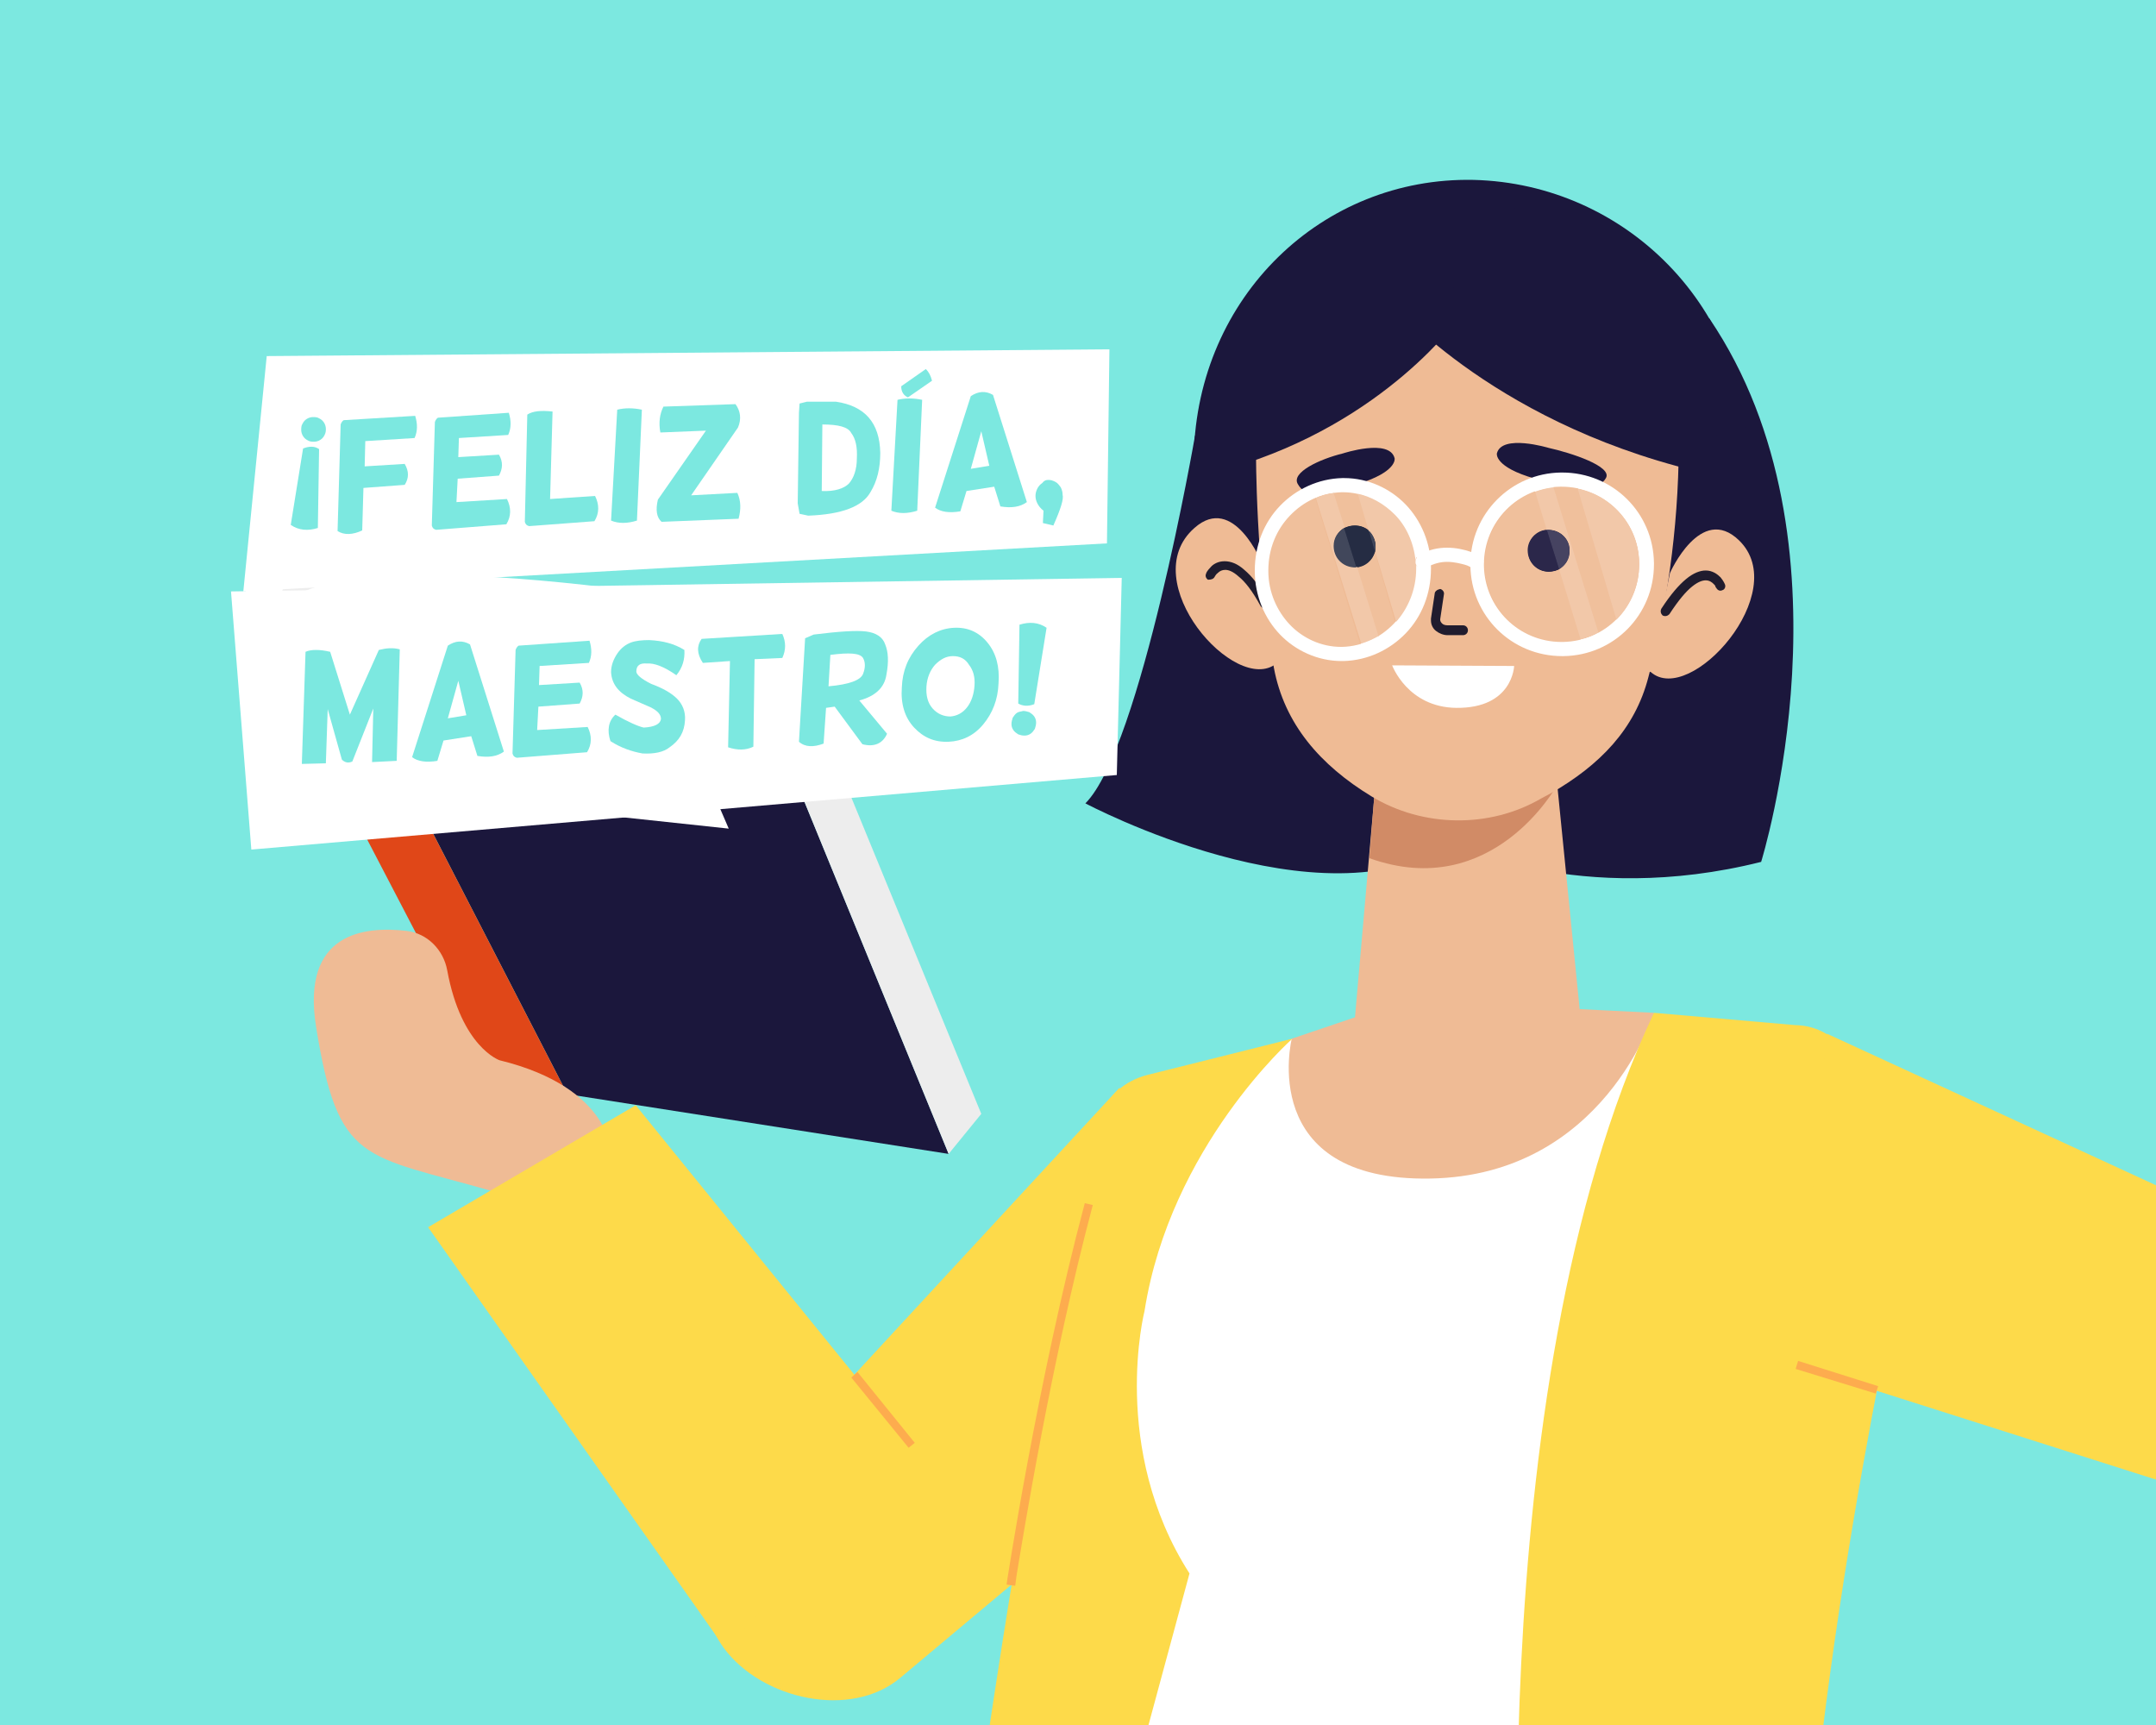 <?xml version="1.0" encoding="utf-8"?>
<!-- Generator: Adobe Illustrator 24.0.2, SVG Export Plug-In . SVG Version: 6.00 Build 0)  -->
<svg version="1.1" id="Capa_1" xmlns="http://www.w3.org/2000/svg" xmlns:xlink="http://www.w3.org/1999/xlink" x="0px" y="0px"
	 viewBox="0 0 350 280" style="enable-background:new 0 0 350 280;" xml:space="preserve">
<rect x="0" y="0" width="350" height="280" fill="#333333" stroke="none"/>
<style type="text/css">
	.st0{fill:#7CE8E0;}
	.st1{clip-path:url(#SVGID_2_);fill:#FDDA4A;}
	.st2{clip-path:url(#SVGID_2_);fill:#EDEDED;}
	.st3{clip-path:url(#SVGID_2_);fill:#FFFFFF;}
	.st4{clip-path:url(#SVGID_2_);fill:#1B173C;}
	.st5{clip-path:url(#SVGID_2_);fill:#E04718;}
	.st6{clip-path:url(#SVGID_2_);fill:#EFBB95;}
	.st7{clip-path:url(#SVGID_2_);fill:#FDAC4E;}
	.st8{clip-path:url(#SVGID_2_);fill:#D18B66;}
	.st9{clip-path:url(#SVGID_2_);fill:#201C2E;}
	.st10{clip-path:url(#SVGID_2_);fill:#141C35;}
	.st11{clip-path:url(#SVGID_2_);fill:#F0C09C;}
	.st12{clip-path:url(#SVGID_2_);fill:#2B274A;}
	.st13{clip-path:url(#SVGID_2_);fill:#252C43;}
	.st14{clip-path:url(#SVGID_2_);fill:#F2C8A9;}
	.st15{clip-path:url(#SVGID_2_);fill:#464361;}
	.st16{clip-path:url(#SVGID_2_);fill:#41475B;}
	.st17{fill:#FFFFFF;}
</style>
<g>
	<polyline class="st0" points="0,0 350,0 350,280 0,280 0,0 	"/>
	<g>
		<defs>
			<polyline id="SVGID_1_" points="0,0 350,0 350,280 0,280 0,0 			"/>
		</defs>
		<clipPath id="SVGID_2_">
			<use xlink:href="#SVGID_1_"  style="overflow:visible;"/>
		</clipPath>
		<path class="st1" d="M224.5,206.7l-78.3,65.6c-8,6.8-22.5,3.6-28.7-4.8c-4.9-6.8-4.6-16,0.9-22.4l63.3-68.5L224.5,206.7z"/>
		<polygon class="st2" points="53.7,61.2 75.4,104.5 44.6,105.8 43.7,92 		"/>
		<polygon class="st3" points="39.5,97.7 47.7,60.4 53.7,61.2 44.6,101.4 42.1,100.7 		"/>
		<path class="st3" d="M125.9,99.5c0,0-75.2-14.3-81.3,0.6l74.8,8.6l1.2-2.8L125.9,99.5z"/>
		<polygon class="st4" points="120.7,106 154,187.3 92.1,177.6 51.6,99 		"/>
		<path class="st5" d="M51.6,99c0,0-8.6,3.3-12.1-1.3L79.8,175c0,0,4.3,6.2,12.3,2.6L51.6,99z"/>
		<polygon class="st3" points="112.7,121.5 118.3,134.5 80.9,130.5 74.7,117.7 		"/>
		<polygon class="st2" points="120.7,106 125.9,99.5 159.3,180.8 154,187.3 		"/>
		<path class="st6" d="M99.3,187.5c0,0,0.2-10.9-18.2-15.4c0,0-6.2-2.1-8.5-14.6c-0.6-3.3-3.2-6-6.6-6.4
			c-6.9-0.8-17.1,0.3-14.7,15.5c3.6,22.5,7.6,20.7,28.8,26.8L99.3,187.5z"/>
		<polygon class="st1" points="148,234.6 103.2,179.4 69.5,199.2 117.8,267.7 		"/>
		<polyline class="st7" points="138.2,223.6 147.5,235 148.5,234.2 139.2,222.7 		"/>
		<path class="st1" d="M209.8,168.6l-23.6,5.9c-3.5,0.9-6.6,3.4-7.4,6.9c-12.3,50.9-22.9,132.1-22.9,132.1l45,1.7
			c3.7-47.4,7.9-121.7,14.6-140.6C216.2,172.2,209.3,169.9,209.8,168.6z"/>
		<path class="st7" d="M164.8,257.4c0,0,0.1-0.5,0.2-1.5c1.1-6.7,5.7-35.1,12.4-60.3l-1.3-0.3c-7.7,28.9-12.7,61.9-12.7,61.9
			L164.8,257.4L164.8,257.4z"/>
		<path class="st3" d="M209.8,168.6c0,0-19.8,17.5-24,44.2c0,0-5.7,22.3,7.3,42.6l-13.2,48.8l79.2,12.4l23.6-150.1L209.8,168.6z"/>
		<path class="st4" d="M194,70.7c0,0-8.8,50.7-17.8,59.7c0,0,38.3,20.4,59.5,6.5c0,0,20.7,10.4,50.2,3c0,0,16.2-51.9-8.4-88.2
			L231,50.4L194,70.7"/>
		<path class="st6" d="M256.8,167.4l-4-40c0,0-6.1-0.8-12.6,0.2c-6.5,1-11.5-0.2-11.6,2.8c0,0.1-5.2-4.5-5.2-4.5l-3.6,41.1
			c0,0.5-0.1,0.9-0.2,1.4l37.1,0.2C256.8,168.2,256.8,167.8,256.8,167.4z"/>
		<path class="st6" d="M223.3,164l-13.6,4.6c0,0-5.8,23.2,22.5,22.7c28.2-0.5,36.3-26.9,36.3-26.9l-12-0.6L223.3,164z"/>
		<path class="st8" d="M252.8,127.4c0,0-10.4,19.1-30.5,11.9l1.5-18.9C223.6,121,252.8,127.4,252.8,127.4z"/>
		<path class="st4" d="M283.7,75.9c-0.6,25.7-21.1,46.1-45.8,45.5c-24.7-0.6-44.7-21.8-44.1-47.5c0.6-25.7,20.8-45.2,45.4-44.7
			C264,29.8,284.3,50.2,283.7,75.9"/>
		<path class="st6" d="M272.5,74.8c-0.3,14.2-2.6,26.4-4.9,35.1c-2.2,8.5-7.9,14.3-15.9,18.9l-1.5,0.8c-8.4,4.9-19.2,4.7-27.5-0.3
			l0,0c-8.4-5.1-14.2-11.8-15.9-20.9c-3-16.7-2.9-35.1-2.9-35.1s-2.4-35.9,34.5-34.4C275.5,40.3,272.5,74.8,272.5,74.8"/>
		<path class="st6" d="M207.2,107.7c-6.6,5.3-23.1-13.4-13.3-22c6.4-5.7,11,5.8,11,5.8l0.8,4.8l1.7,9.1l0.4,2.1L207.2,107.7"/>
		<path class="st9" d="M197.2,93.6L197.2,93.6L197.2,93.6L197.2,93.6L197.2,93.6L197.2,93.6c0,0,0.2-0.4,0.5-0.6
			c0.3-0.3,0.7-0.5,1.2-0.5c0.5,0,1.2,0.2,2.2,1.1c1,0.8,2.2,2.3,3.5,4.7c0.2,0.4,0.7,0.5,1,0.3s0.5-0.7,0.3-1
			c-1.4-2.5-2.7-4.1-3.9-5.1c-1.1-1-2.2-1.4-3.2-1.4c-1.1,0-1.9,0.5-2.3,1c-0.5,0.5-0.7,0.9-0.7,1c-0.2,0.4,0,0.8,0.3,1
			C196.6,94.1,197,94,197.2,93.6L197.2,93.6"/>
		<path class="st6" d="M268,109.1c6.4,5.6,23-13,14.3-21.4c-6.2-6-11.2,5.3-11.2,5.3l-1,4.8l-2.1,9.1l-0.5,2L268,109.1z"/>
		<path class="st9" d="M280,94.8c0,0-0.2-0.5-0.7-1.1c-0.5-0.5-1.3-1.1-2.4-1.1c-0.9,0-2,0.4-3.2,1.4c-1.2,1-2.5,2.5-4,4.8
			c-0.2,0.4-0.1,0.8,0.2,1.1c0.4,0.2,0.8,0.1,1.1-0.2c1.5-2.3,2.7-3.7,3.7-4.5c1-0.8,1.7-1,2.2-1c0.6,0,1,0.3,1.3,0.6
			c0.2,0.2,0.3,0.3,0.3,0.5l0.1,0.1l0,0l0,0l0,0v0l0,0l0,0c0.2,0.4,0.6,0.6,1,0.4C280,95.7,280.2,95.2,280,94.8L280,94.8z"/>
		<path class="st4" d="M226.1,49.3c0,0,17.2,20.4,52.5,27.9c0,0,4.4-38.7-31.2-43C247.3,34.2,235.3,29.4,226.1,49.3z"/>
		<path class="st4" d="M237,51.4c0,0-12,17.2-37.3,24.6c0,0-2.7-33.1,32.7-40.5C232.4,35.4,233.1,32.2,237,51.4z"/>
		<path class="st10" d="M223.3,88.8c0,1.9-1.6,3.4-3.5,3.3c-1.9,0-3.4-1.6-3.3-3.5c0-1.9,1.6-3.4,3.5-3.3
			C221.9,85.3,223.4,86.9,223.3,88.8"/>
		<path class="st4" d="M254.8,89.5c0,1.9-1.6,3.4-3.5,3.3c-1.9,0-3.4-1.6-3.3-3.5c0-1.9,1.6-3.4,3.5-3.3
			C253.4,86.1,254.9,87.6,254.8,89.5"/>
		<path class="st9" d="M232.9,96.4l-0.6,4l0,0c0,0.1,0,0.2,0,0.3c0,0.7,0.3,1.3,0.8,1.7c0.5,0.4,1.2,0.7,1.9,0.7l0.1,0l0-0.8l0,0.8
			l2.4,0c0.4,0,0.8-0.3,0.8-0.8c0-0.4-0.3-0.8-0.8-0.8l-2.4,0l0,0l-0.1,0c-0.4,0-0.7-0.1-0.9-0.3c-0.2-0.2-0.3-0.4-0.3-0.6l0-0.1
			l0,0l0.6-4c0.1-0.4-0.2-0.8-0.6-0.9C233.3,95.7,232.9,96,232.9,96.4L232.9,96.4z"/>
		<path class="st4" d="M218,73.6c0,0,7.6-2.5,8.4,0.8c0,0,0.5,2.2-6.1,4.2c-6.6,2-8.5,1.9-9.6,0C209.5,76.7,214.3,74.5,218,73.6"/>
		<path class="st4" d="M251.4,72.7c0,0-7.6-2.3-8.4,0.9c0,0-0.5,2.2,6.2,4.1c6.7,1.9,10.4,1.9,11.5-0.1
			C261.8,75.7,255,73.5,251.4,72.7"/>
		<path class="st3" d="M226,108l19.8,0.1c0,0-0.2,6.9-9.4,6.8C228.5,114.8,226,108,226,108z"/>
		<path class="st11" d="M249.2,79.8c-4.8,1.8-8.2,6.4-8.2,11.8l0,0.2l-0.2,0c0,0,0,0,0,0l0.2,0c0.1,6.9,5.7,12.4,12.6,12.4
			c0,0,0,0,0,0l0.2,0c1,0,2-0.1,2.9-0.4l-3.5-11.4c-0.5,0.3-1.1,0.4-1.7,0.4c0,0-0.1,0-0.1,0c-1.9,0-3.4-1.6-3.3-3.5
			c0-1.8,1.4-3.2,3.1-3.3L249.2,79.8 M253.6,79C253.6,79,253.6,79,253.6,79l-0.2,0c-0.4,0-0.8,0-1.2,0.1l7.3,23.6
			c1.1-0.6,2-1.3,2.9-2.1l-6.3-21.3C255.3,79.1,254.4,79,253.6,79"/>
		<path class="st12" d="M251.1,86c-1.7,0.1-3.1,1.6-3.1,3.3c0,1.9,1.4,3.4,3.3,3.5c0,0,0.1,0,0.1,0c0.6,0,1.2-0.2,1.7-0.4L251.1,86"
			/>
		<path class="st11" d="M223.2,89.6c-0.4,1.3-1.6,2.3-3,2.5l3.5,11.3c1-0.6,1.9-1.3,2.7-2.2c0,0,0.1-0.1,0.1-0.1L223.2,89.6
			 M213.5,80.8c-1.5,0.7-2.9,1.6-4.1,2.9c-2.2,2.3-3.5,5.5-3.5,8.9l0,0.1v0c0,3.4,1.3,6.5,3.5,8.7c2.1,2.2,5.1,3.6,8.3,3.6l0.2,0
			c1,0,2-0.2,2.9-0.4L213.5,80.8 M218.1,79.9l-0.2,0c-0.5,0-1,0-1.4,0.1l1.8,5.7c0.5-0.3,1.1-0.4,1.7-0.4c0,0,0.1,0,0.1,0
			c0.8,0,1.6,0.3,2.2,0.8l-1.8-6.1C219.6,79.9,218.9,79.9,218.1,79.9"/>
		<path class="st13" d="M219.9,85.3c-0.6,0-1.2,0.2-1.7,0.4l2,6.4c1.4-0.1,2.6-1.1,3-2.5l-1-3.5C221.6,85.6,220.8,85.3,219.9,85.3
			C220,85.3,219.9,85.3,219.9,85.3"/>
		<path class="st3" d="M239.8,91.8l-1.1,0c0.1,8.2,6.7,14.7,14.9,14.7l0.2,0c8.2-0.1,14.7-6.7,14.7-14.9l0-0.2v0
			c-0.1-8.2-6.7-14.7-14.9-14.7l-0.2,0c-8.1,0.1-14.7,6.7-14.7,14.9l0,0.2L239.8,91.8l1.1,0l0-0.2c0-6.9,5.5-12.5,12.4-12.6l0.2,0
			c6.9,0,12.5,5.5,12.6,12.4v0l0,0.2c0,6.9-5.5,12.5-12.4,12.6l-0.2,0c-6.9,0-12.5-5.5-12.6-12.4L239.8,91.8"/>
		<path class="st3" d="M204.8,92.7l-1.1,0c0,4,1.6,7.7,4.1,10.3c2.5,2.6,6.1,4.3,10,4.3l0.3,0c3.9-0.1,7.5-1.8,10.1-4.5
			c2.6-2.7,4.1-6.4,4.1-10.5l0-0.1v0c0-4-1.6-7.7-4.1-10.3c-2.5-2.6-6.1-4.3-10-4.3c-0.1,0-0.2,0-0.3,0c-3.9,0.1-7.5,1.8-10.1,4.5
			c-2.6,2.7-4.1,6.4-4.1,10.5l0,0.1v0L204.8,92.7l1.1,0l0-0.1c0-3.5,1.3-6.6,3.5-8.9c2.2-2.3,5.1-3.7,8.4-3.8l0.2,0
			c3.2,0,6.2,1.4,8.3,3.6c2.1,2.2,3.5,5.3,3.5,8.7v0l0,0.1c0,3.5-1.3,6.6-3.5,8.9c-2.2,2.3-5.1,3.7-8.4,3.8l-0.2,0
			c-3.2,0-6.2-1.4-8.3-3.6c-2.1-2.2-3.5-5.3-3.5-8.7v0L204.8,92.7"/>
		<path class="st3" d="M240.3,90.2c-0.1,0-2.4-1.3-5.4-1.3c-1.4,0-3,0.3-4.5,1.2c-0.5,0.3-0.7,1-0.4,1.6c0.3,0.5,1,0.7,1.6,0.4
			c1.1-0.6,2.2-0.9,3.3-0.9c1.2,0,2.3,0.3,3,0.5c0.4,0.1,0.7,0.3,0.9,0.4c0.1,0,0.2,0.1,0.2,0.1l0.1,0l0,0l0.1-0.3l-0.1,0.3l0,0
			l0.1-0.3l-0.1,0.3c0.6,0.3,1.2,0.1,1.6-0.5C241,91.2,240.8,90.5,240.3,90.2"/>
		<path class="st14" d="M256.1,79.3l6.3,21.3c2.3-2.3,3.7-5.5,3.7-9l0-0.2v0C266.1,85.4,261.8,80.4,256.1,79.3"/>
		<path class="st3" d="M255.8,77.9C255.7,77.9,255.7,77.9,255.8,77.9l0.4,1.4c5.7,1.2,9.9,6.2,10,12.2v0l0,0.2c0,3.5-1.4,6.7-3.7,9
			l0.4,1.2c0,0,7.1-6.4,3.6-15.3C263,78.1,256.4,77.9,255.8,77.9"/>
		<path class="st14" d="M252.2,79.1c-1,0.1-2,0.4-3,0.7l1.9,6.2c0.1,0,0.2,0,0.3,0c0,0,0.1,0,0.1,0c1.9,0,3.4,1.6,3.3,3.5
			c0,1.2-0.7,2.3-1.7,2.9l3.5,11.4c1-0.3,2-0.6,2.9-1.1L252.2,79.1"/>
		<path class="st15" d="M251.4,86c-0.1,0-0.2,0-0.3,0l2,6.4c1-0.6,1.7-1.6,1.7-2.9C254.9,87.6,253.4,86.1,251.4,86
			C251.5,86,251.4,86,251.4,86"/>
		<path class="st3" d="M259.5,102.7c-0.9,0.5-1.8,0.9-2.9,1.1l0.4,1.1l2.9-0.9L259.5,102.7 M252,78.6l-2.9,0.9l0.1,0.3
			c0.9-0.3,1.9-0.6,3-0.7L252,78.6"/>
		<path class="st14" d="M220.4,80.1l1.8,6.1c0.7,0.6,1.2,1.6,1.2,2.6c0,0.3-0.1,0.6-0.1,0.9l3.4,11.4c2.1-2.3,3.4-5.4,3.4-8.8l0-0.1
			v0c0-0.3,0-0.5,0-0.8c0-0.1,0-0.3,0-0.4c-0.3-2.9-1.5-5.6-3.4-7.5C224.8,81.7,222.7,80.5,220.4,80.1"/>
		<path class="st16" d="M222.2,86.1l1,3.5c0.1-0.3,0.1-0.6,0.1-0.9C223.3,87.7,222.9,86.8,222.2,86.1"/>
		<path class="st3" d="M229.9,91.4c0,0.3,0,0.5,0,0.8v0l0,0.1c0,3.4-1.3,6.5-3.4,8.8l0.4,1.3c0,0,4.5-4.1,4.5-10.2
			c-0.1,0.1-0.3,0.1-0.5,0.1c-0.4,0-0.8-0.2-1-0.6C230,91.5,229.9,91.5,229.9,91.4 M219.9,78.5C219.9,78.5,219.9,78.5,219.9,78.5
			l0.4,1.6c2.3,0.5,4.4,1.7,6.1,3.4c1.9,1.9,3.1,4.6,3.4,7.5c0-0.4,0.2-0.7,0.6-0.9c0.3-0.2,0.5-0.3,0.8-0.4
			c-0.2-0.8-0.4-1.7-0.8-2.6C227.2,78.7,220.6,78.5,219.9,78.5"/>
		<path class="st3" d="M231.2,89.7c-0.3,0.1-0.5,0.3-0.8,0.4c-0.3,0.2-0.5,0.5-0.6,0.9c0,0.1,0,0.3,0,0.4c0,0.1,0.1,0.2,0.1,0.3
			c0.2,0.4,0.6,0.6,1,0.6c0.2,0,0.3,0,0.5-0.1C231.5,91.3,231.4,90.5,231.2,89.7"/>
		<path class="st14" d="M216.5,80c-1,0.1-2,0.4-2.9,0.8l7.4,23.7c1-0.3,1.9-0.7,2.8-1.2l-3.5-11.3c-0.1,0-0.2,0-0.3,0
			c0,0-0.1,0-0.1,0c-1.9,0-3.4-1.6-3.3-3.5c0-1.2,0.7-2.3,1.7-2.9L216.5,80"/>
		<path class="st16" d="M218.2,85.7c-1,0.6-1.7,1.6-1.7,2.9c0,1.9,1.4,3.4,3.3,3.5c0,0,0.1,0,0.1,0c0.1,0,0.2,0,0.3,0L218.2,85.7"/>
		<path class="st3" d="M223.7,103.3c-0.9,0.5-1.8,0.9-2.8,1.2l0.3,0.9l2.9-0.9L223.7,103.3 M216.2,79.1l-2.9,0.9l0.2,0.8
			c0.9-0.4,1.9-0.7,2.9-0.8L216.2,79.1"/>
		<path class="st1" d="M268.5,164.4l23,2c5.2,0.1,9.5,4.1,10.1,9.4l7.3,29.4c0,0-15.9,70.2-16.7,124.2l-44.9-0.2
			C247.3,329.1,239.3,226.2,268.5,164.4z"/>
		<path class="st1" d="M296.6,167.8L399.1,215c9.6,4.2,13.2,18.6,8.3,27.9c-3.9,7.4-12.4,11.2-20.5,9l-95.3-30.3L296.6,167.8z"/>
		<polyline class="st7" points="304.9,225 291.9,220.9 291.5,222.2 304.5,226.2 		"/>
	</g>
	<polygon class="st17" points="37.5,96 182.1,93.8 181.3,125.8 40.8,137.9 	"/>
	<path class="st0" d="M53.6,105.8l3.2,10.2l4.7-10.5c1.2-0.3,2.3-0.4,3.4-0.1l-0.5,18.1l-4,0.2l0.2-8.7l-3.4,8.6
		c-0.6,0.3-1.2,0.2-1.7-0.3l-2.3-8.2l-0.3,8.8l-3.9,0.1l0.6-18.2C50.5,105.4,51.9,105.4,53.6,105.8z"/>
	<path class="st0" d="M76.3,104.6l5.5,17.4c-1.1,0.8-2.5,1-4.3,0.7l-1-3.2l-4.5,0.7l-1,3.3c-1.8,0.3-3.2,0.1-4.1-0.6l5.8-18.1
		C73.9,104,75.1,103.9,76.3,104.6z M74.4,110.5l-1.7,6.1l3-0.5L74.4,110.5z"/>
	<path class="st0" d="M95.7,104c0.4,1.3,0.4,2.5-0.1,3.6l-8,0.5l-0.1,3.1l6.6-0.4c0.7,1.2,0.6,2.3,0,3.4l-6.7,0.5l-0.2,3.8l8.2-0.5
		c0.7,1.4,0.7,2.8-0.1,4.1L83.9,123c-0.4-0.1-0.6-0.3-0.7-0.7l0.5-16.8c0.1-0.3,0.3-0.6,0.5-0.7L95.7,104z"/>
	<path class="st0" d="M99.1,120.3c-0.6-1.8-0.3-3.3,0.8-4.3c2.1,1.2,3.7,1.9,4.6,2.1c1.8-0.1,2.7-0.6,2.8-1.4c0-0.7-0.5-1.3-1.7-1.9
		l-3.2-1.4c-2-1-3.1-2.4-3.2-4.3c0-1.1,0.4-2.1,1-3c0.6-0.9,1.4-1.5,2.2-1.8c0.8-0.3,1.8-0.4,3-0.4c2.2,0.1,4.1,0.6,5.7,1.6
		c0.1,1.5-0.3,2.9-1.3,4.1c-2-1.4-3.6-2-4.8-1.9c-1.1-0.1-1.7,0.3-1.7,1.3c0,0.5,0.8,1.2,2.4,2c1.9,0.7,3.3,1.5,4.2,2.4
		c0.9,0.9,1.4,2.1,1.3,3.5c-0.1,1.9-0.9,3.3-2.5,4.4c-1,0.8-2.5,1.1-4.4,1C102.6,122,100.8,121.4,99.1,120.3z"/>
	<path class="st0" d="M127,102.9c0.6,1.3,0.6,2.6,0,3.9l-4.5,0.2l-0.2,14.2c-1.2,0.6-2.6,0.6-4.1,0.1l0.3-14l-4.4,0.3
		c-1-1.5-1-2.8-0.2-3.9L127,102.9z"/>
	<path class="st0" d="M132.1,103c4-0.5,6.9-0.7,8.5-0.5c1.6,0.2,2.7,0.9,3.1,2.1c0.5,1.2,0.6,2.8,0.2,4.9c-0.3,2.1-1.8,3.5-4.4,4.2
		l4.5,5.4c-0.7,1.6-2.1,2.2-4,1.7l-4.5-6.1l-1.4,0.2l-0.4,5.8c-1.6,0.6-3,0.6-4-0.3l1-16.8L132.1,103z M134.8,106.3l-0.3,5.1
		c3.4-0.3,5.2-1,5.6-2c0.4-1,0.4-1.9,0-2.6C139.6,106,137.9,105.9,134.8,106.3z"/>
	<path class="st0" d="M154.9,101.9c2.2-0.1,4,0.7,5.4,2.4c1.4,1.7,2,3.9,1.8,6.6c-0.1,2.7-1,4.9-2.5,6.7c-1.5,1.8-3.4,2.7-5.6,2.8
		c-2.3,0.1-4.1-0.7-5.6-2.3c-1.5-1.6-2.2-3.8-2-6.5c0.1-2.7,1-4.9,2.7-6.8C150.7,103,152.7,102,154.9,101.9z M154.7,106.5
		c-1.1,0-2,0.5-2.9,1.4c-0.8,0.9-1.3,2.1-1.4,3.5c-0.1,1.5,0.2,2.7,1,3.6c0.8,0.9,1.8,1.3,2.9,1.3c1.1-0.1,2-0.6,2.7-1.5
		c0.7-0.9,1.1-2.1,1.2-3.5c0.1-1.4-0.2-2.5-0.9-3.4C156.7,106.9,155.8,106.5,154.7,106.5z"/>
	<path class="st0" d="M166.1,115.4c0.3,0,0.7,0.1,1,0.2c0.3,0.2,0.6,0.4,0.8,0.7c0.2,0.3,0.3,0.6,0.3,1c0,0.3-0.1,0.7-0.2,1
		c-0.2,0.3-0.4,0.6-0.7,0.8c-0.3,0.2-0.6,0.3-1,0.3c-0.4,0-0.7-0.1-1-0.2c-0.3-0.2-0.6-0.4-0.8-0.7c-0.2-0.3-0.3-0.6-0.3-1
		c0-0.3,0.1-0.7,0.2-1c0.2-0.3,0.4-0.6,0.7-0.8S165.8,115.5,166.1,115.4z M165.5,101.4l-0.2,12.8c0.7,0.4,1.6,0.5,2.6,0.1l2-12.4
		C168.6,101,167.1,100.9,165.5,101.4z"/>
	<polygon class="st17" points="43.3,57.8 180.1,56.7 179.7,88.2 39.5,96 	"/>
	<path class="st0" d="M47.2,85.2l2-12.4c1-0.4,1.9-0.4,2.6,0.1l-0.2,12.8C50,86.2,48.5,86.1,47.2,85.2z M52,71.4
		c0.3-0.2,0.5-0.4,0.7-0.8s0.2-0.7,0.2-1c0-0.3-0.1-0.7-0.3-1c-0.2-0.3-0.4-0.5-0.8-0.7c-0.3-0.2-0.7-0.2-1-0.2
		c-0.3,0-0.7,0.1-1,0.3c-0.3,0.2-0.5,0.4-0.7,0.8c-0.2,0.3-0.2,0.7-0.2,1c0,0.3,0.1,0.7,0.3,1c0.2,0.3,0.4,0.5,0.8,0.7
		c0.3,0.2,0.7,0.2,1,0.2C51.3,71.7,51.7,71.6,52,71.4z"/>
	<path class="st0" d="M67.4,67.5c0.4,1.3,0.4,2.5-0.1,3.6l-8,0.5l-0.1,4.1l6.5-0.4c0.7,1.2,0.7,2.3,0,3.4l-6.7,0.5l-0.2,6.9
		c-1.5,0.7-2.9,0.8-4,0.1l0.5-17.3c0.1-0.3,0.3-0.6,0.5-0.7L67.4,67.5z"/>
	<path class="st0" d="M82.6,67c0.4,1.3,0.4,2.5-0.1,3.6l-8,0.5l-0.1,3.1l6.6-0.4c0.7,1.2,0.6,2.3,0,3.4l-6.7,0.5l-0.2,3.8l8.2-0.5
		c0.7,1.4,0.7,2.8-0.1,4.1l-11.4,0.9c-0.4-0.1-0.6-0.3-0.7-0.7l0.5-16.8c0.1-0.3,0.3-0.6,0.5-0.7L82.6,67z"/>
	<path class="st0" d="M89.7,66.8L89.3,81l7.3-0.5c0.7,1.4,0.7,2.8-0.1,4.1l-10.6,0.8c-0.4-0.1-0.6-0.3-0.7-0.7l0.4-17.4
		C86.5,66.7,87.9,66.6,89.7,66.8z"/>
	<path class="st0" d="M100.2,66.5c1.2-0.3,2.6-0.3,4,0l-0.8,18c-1.6,0.5-3,0.5-4.2,0L100.2,66.5z"/>
	<path class="st0" d="M107.7,66l11.7-0.4c0.8,1.1,1,2.4,0.4,3.8l-7.6,11l7.5-0.4c0.6,1.3,0.6,2.7,0.2,4.2l-12.5,0.5
		c-0.8-0.7-1-1.9-0.6-3.6l7.8-11.2l-7.4,0.3C106.9,68.6,107.1,67.2,107.7,66z"/>
	<path class="st0" d="M129.7,67l0.1-1.5l1.2-0.3l4.7,0c4.7,0.7,7.1,3.4,7.2,8.3c0,2.5-0.5,4.6-1.6,6.4c-1.3,2.3-4.6,3.6-10.1,3.8
		l-1.4-0.3l-0.3-1.7L129.7,67z M133.5,68.9l-0.1,10.8c2.1,0.1,3.6-0.4,4.4-1.2c0.8-0.9,1.3-2.3,1.3-4.1c0.1-1.8-0.2-3.2-0.9-4.1
		C137.7,69.3,136.1,68.9,133.5,68.9z"/>
	<path class="st0" d="M145.7,64.9c1.2-0.3,2.6-0.3,4,0l-0.8,18c-1.6,0.5-3,0.5-4.2,0L145.7,64.9z M150.3,59.9l-4,2.8
		c0,0.9,0.4,1.5,1.1,1.8l3.9-2.7C151.1,61,150.8,60.4,150.3,59.9z"/>
	<path class="st0" d="M161.2,64.1l5.5,17.4c-1.1,0.8-2.5,1-4.3,0.7l-1-3.2l-4.5,0.7l-1,3.3c-1.8,0.3-3.2,0.1-4.1-0.6l5.8-18.1
		C158.8,63.5,160,63.4,161.2,64.1z M159.3,70l-1.7,6.1l3-0.5L159.3,70z"/>
	<path class="st0" d="M170.2,77.9c0.4,0,0.7,0.1,1.1,0.3c0.4,0.2,0.6,0.5,0.9,0.9c0.2,0.4,0.3,0.8,0.3,1.2c0.2,0.7-0.3,2.3-1.5,5
		l-1.7-0.4l0.1-2c-0.5-0.4-0.8-0.8-1-1.2c-0.2-0.4-0.3-0.8-0.3-1.2c0-0.4,0.1-0.8,0.3-1.2c0.2-0.4,0.5-0.7,0.8-0.9
		C169.5,78,169.8,77.9,170.2,77.9z"/>
</g>
</svg>
